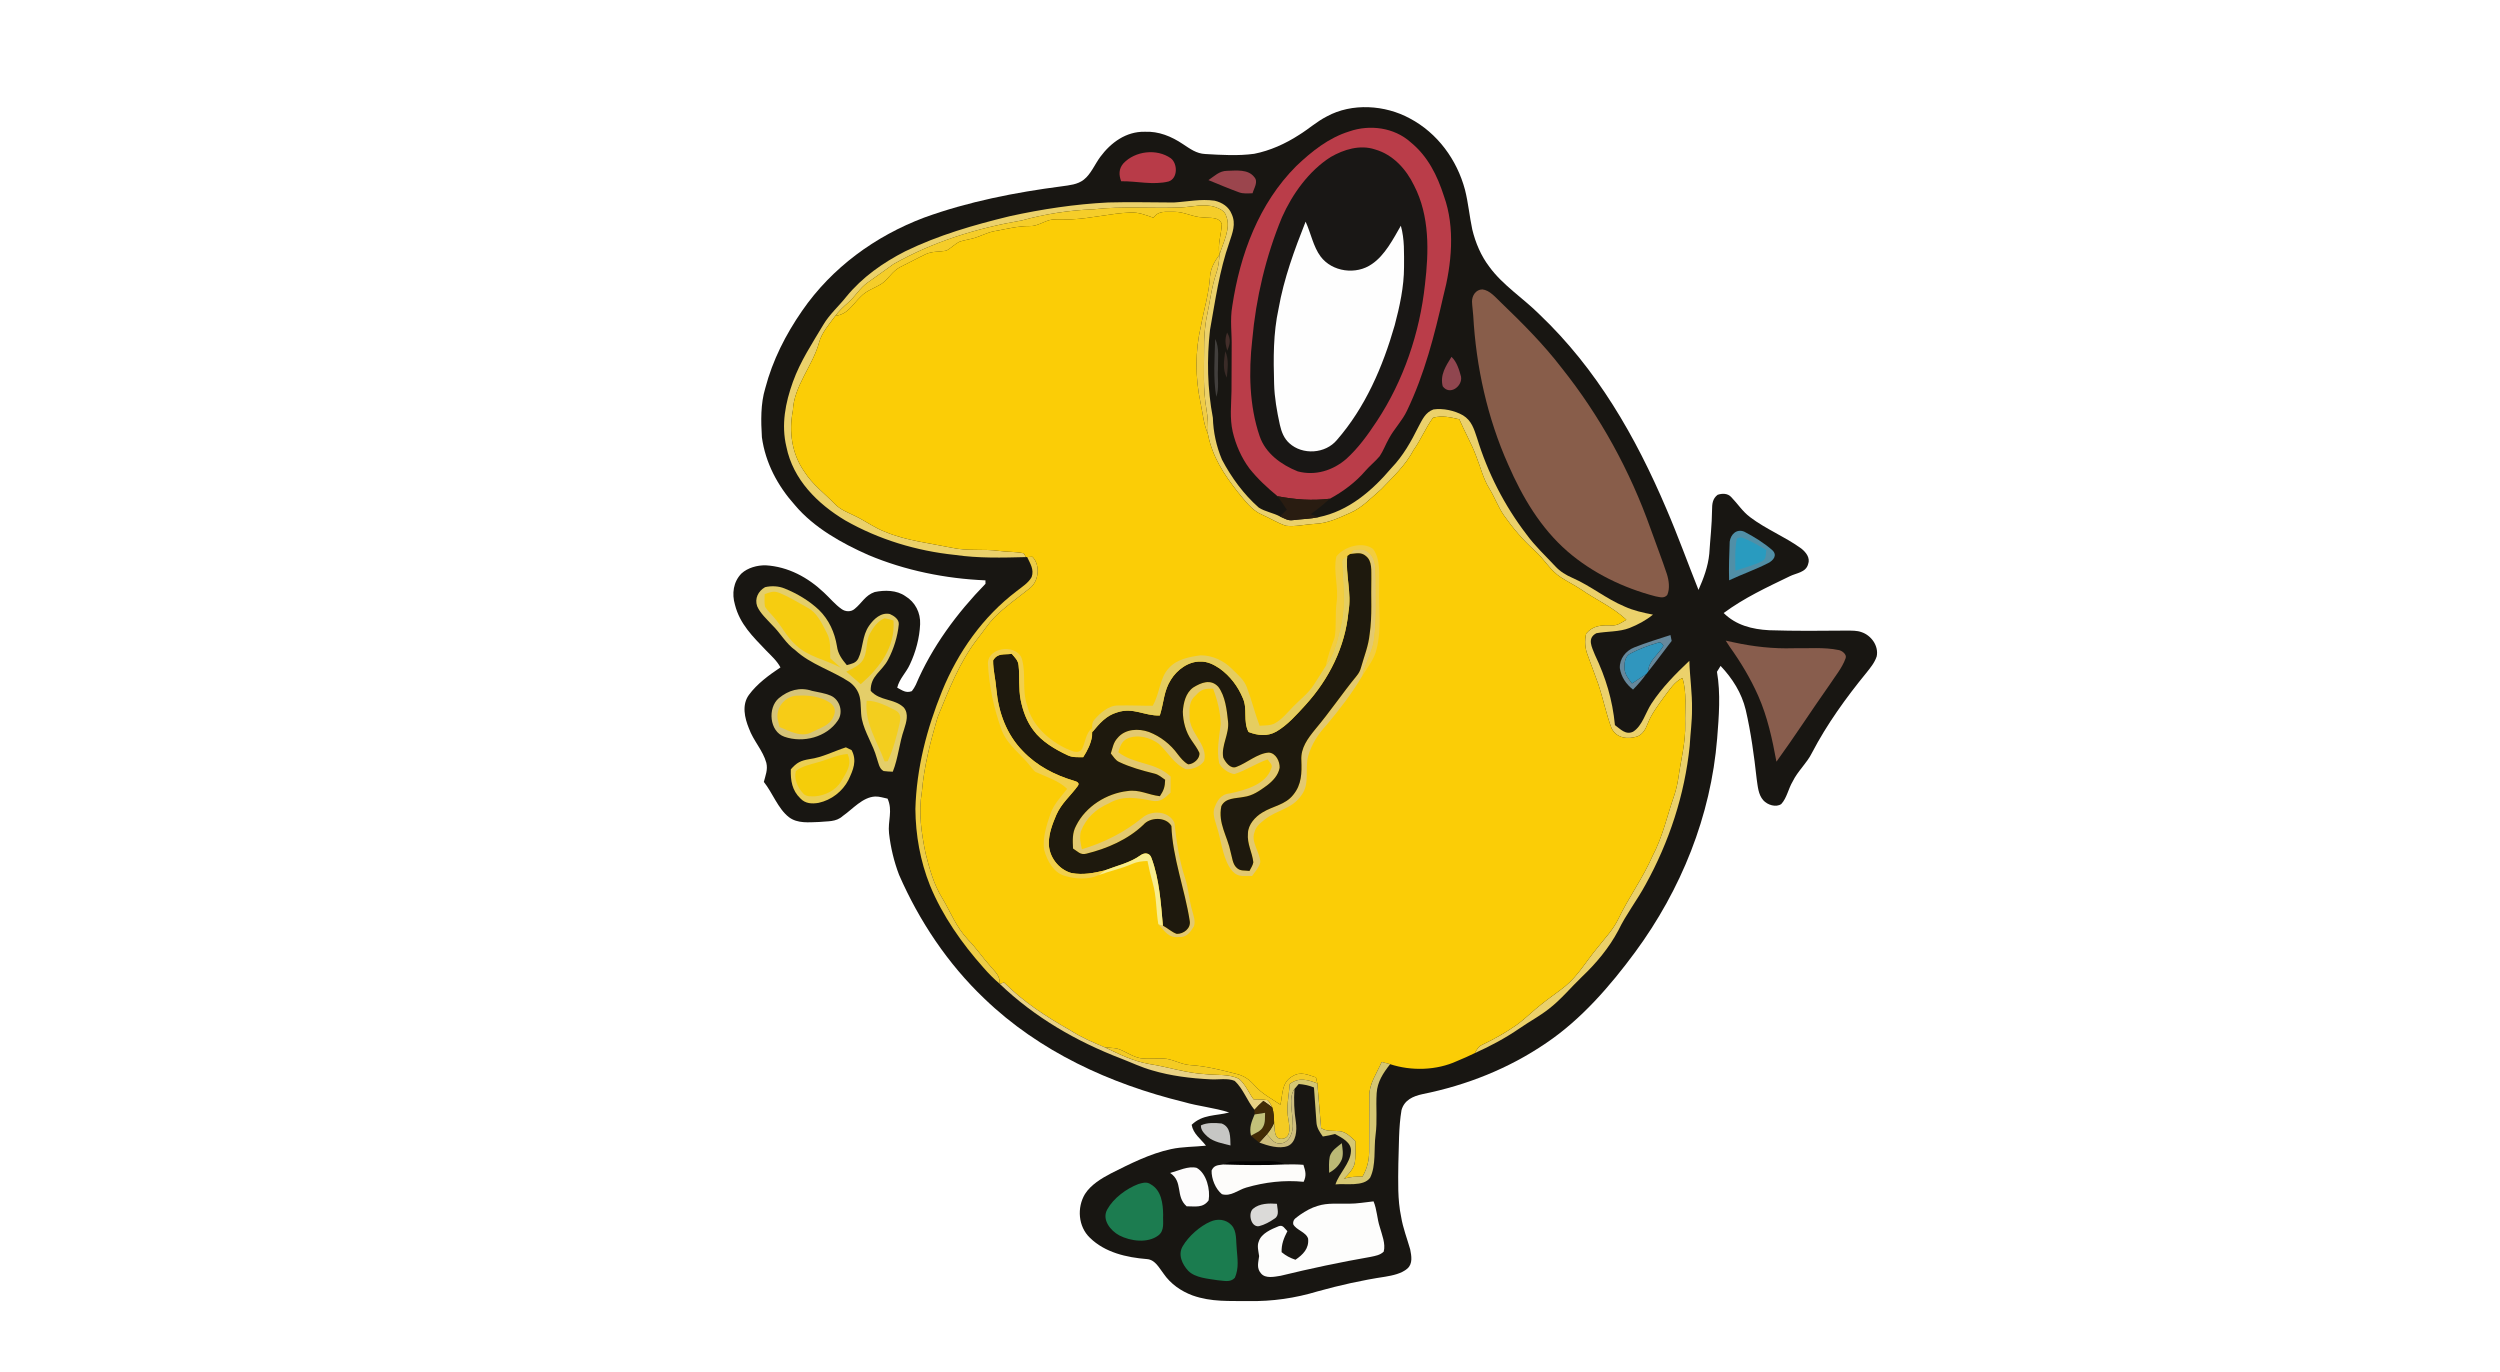 <svg width="1330" height="730" viewBox="0 0 1330 730" fill="none" xmlns="http://www.w3.org/2000/svg">
<rect x="0" y="0" width="1330" height="730" fill="#808080" stroke="none"/>
<g clip-path="url(#clip0_2_680)">
<path d="M0 0H1330V730H0V0Z" fill="white"/>
<path d="M750.036 63.001C764.759 70.796 775.113 84.989 779.378 100.966C781.136 107.933 781.757 115.069 783.243 122.049C784.95 129.145 787.91 136.164 792.369 141.981C799.414 151.689 810.427 158.695 819.023 167.291C849.555 196.362 870.134 232.207 886.512 270.701C892.639 284.92 897.861 299.475 903.6 313.837C906.341 307.645 908.667 301.427 909.34 294.615C909.831 286.846 910.748 279.142 910.813 271.348C910.839 268.142 911.02 265.35 913.76 263.243C916.19 262.403 919.125 262.39 920.986 264.419C924.45 267.974 926.984 272.072 931.03 275.109C939.497 281.547 949.696 285.554 958.33 291.849C960.786 293.814 963.178 296.813 961.911 300.148C960.722 304.62 955.577 304.814 952.074 306.611C939.91 312.505 927.915 318.051 916.992 326.13C923.597 332.657 932.154 334.79 941.164 335.281C954.944 335.734 968.762 335.605 982.541 335.475C985.088 335.514 987.88 335.398 990.297 336.29C995.506 337.996 999.565 343.632 998.402 349.203C997.303 352.59 994.963 355.356 992.792 358.083C982.089 371.191 971.864 385.358 964.031 400.391C961.277 406.027 956.43 410.112 953.664 415.812C951.428 419.535 950.587 424.576 947.64 427.743C944.822 429.721 940.246 428.196 938.101 425.779C935.321 422.663 935.153 418.281 934.546 414.352C933.189 402.098 931.508 389.675 928.729 377.667C926.57 368.657 921.658 360.914 915.35 354.257C914.704 355.304 914.071 356.351 913.424 357.385C915.441 368.954 914.458 381.247 913.528 392.894C910.167 434.181 894.358 473.296 869.888 506.542C856.639 524.497 841.192 542.361 822.578 554.887C802.736 568.446 780.257 577.353 756.744 582.084C751.703 583.182 747.114 585.199 745.602 590.576C744.038 599.741 744.27 609.798 743.921 619.105C743.831 628.476 743.456 638.171 745.395 647.297C746.364 653.295 748.562 658.853 750.216 664.657C750.889 668.07 751.69 672.284 748.717 674.882C745.653 677.57 740.832 678.553 736.915 679.212C724.752 681.035 712.704 683.736 700.877 687.032C689.14 690.6 676.795 692.397 664.541 692.164C654.07 692.048 644.544 692.746 634.448 689.178C628.27 686.877 622.763 683.038 619.001 677.557C616.636 674.507 614.555 670.177 610.211 669.84C599.366 668.974 587.875 666.363 579.848 658.517C573.578 652.545 572.854 642.45 577.211 635.211C580.313 630.325 585.949 626.899 590.977 624.275C601.15 619.169 611.776 613.74 622.97 611.336C628.929 610.03 635.431 610.147 641.584 609.5C638.649 605.726 634.823 603.231 633.957 598.397C639.852 592.761 646.534 593.756 653.928 591.843C646.043 589.271 637.706 588.586 629.73 586.246C590.589 576.642 552.896 559.437 523.631 531.219C504.241 512.773 489.001 489.919 478.311 465.437C475.623 458.418 473.813 450.843 472.973 443.371C472.223 436.74 475.08 431.311 472.184 424.874C470.038 424.46 467.815 423.672 465.618 423.749C458.935 424.034 453.635 430.445 448.348 434.116C444.729 437.412 440.347 436.792 435.745 437.296C430.355 437.451 424.253 438.227 419.677 434.711C413.848 430.161 411.03 421.81 406.363 415.98C407.242 412.477 408.561 409.543 407.695 405.833C405.872 399.202 400.831 394.161 398.414 387.478C396.139 381.92 394.575 374.978 398.401 369.717C402.718 363.784 409.155 359.105 415.205 355.059C413.279 351.465 410.371 348.944 407.578 346.062C400.482 338.616 393.618 332.076 390.994 321.709C389.275 315.879 390.102 309.545 394.458 305.098C397.819 302.022 402.847 300.678 407.32 300.742C419.277 301.453 429.799 307.154 438.369 315.271C441.471 318.128 444.276 321.618 447.741 324.023C449.757 325.496 452.704 325.638 454.643 323.958C458.534 320.843 460.266 316.719 465.333 314.961C470.659 313.862 477.032 313.888 481.646 317.146C486.92 320.326 489.79 325.987 489.505 332.114C489.182 339.405 487.192 346.837 484.089 353.417C482.034 357.98 478.544 360.94 477.316 365.839C479.992 367.235 481.931 368.89 485.098 367.688C485.912 366.666 486.61 365.542 487.205 364.314C495.684 344.252 509.128 326.117 524.277 310.579C524.277 309.972 524.264 309.364 524.264 308.744C503.091 307.865 481.53 303.508 461.972 295.261C447.844 289.018 432.927 280.693 422.883 268.711C413.744 258.499 407.216 246.335 405.329 232.646C404.799 224.102 404.605 214.782 407.126 206.522C411.043 191.605 417.958 178.033 426.696 165.391C442.57 142.356 465.618 125.591 491.664 115.754C515.061 107.261 540.267 102.31 564.905 99.117C568.912 98.536 573.281 98.2 576.577 95.588C580.39 92.603 582.446 87.367 585.367 83.438C591.003 75.824 599.095 69.917 608.958 70.098C616.429 69.749 623.215 72.567 629.317 76.664C633.117 79.146 636.465 81.731 641.222 81.938C649.805 82.442 658.685 82.998 667.242 81.822C675.67 80.167 683.892 76.445 691.091 71.778C696.249 68.598 700.45 64.708 705.866 61.941C719.258 54.625 736.838 55.814 750.036 63.001Z" fill="#181612"/>
<path d="M750.41 75.63C759.601 83.115 764.642 93.326 768.197 104.404C774.233 121.157 772.269 140.766 767.822 157.661C763.104 178.472 757.843 199.012 748.575 218.363C746.028 223.856 741.801 227.941 738.957 233.241C737.174 236.33 735.958 239.794 733.968 242.729C731.641 245.508 728.759 247.757 726.38 250.497C721.184 256.573 714.527 261.498 707.533 265.311C697.89 266.5 689.191 265.776 679.677 264.005C674.235 259.52 669.142 254.815 664.734 249.295C660.43 243.517 657.444 236.692 655.802 229.699C654.148 222.434 655.04 215.415 655.156 208.047C655.259 200.292 655.156 192.536 655.247 184.78C655.415 177.283 654.264 170.316 655.57 162.844C659.68 135.402 669.685 108.295 689.605 88.35C697.839 80.516 706.848 73.303 717.836 69.904C728.72 66.116 741.685 67.823 750.41 75.63Z" fill="#BA3D49"/>
<path d="M731.538 79.508C741.077 82.223 748.084 89.978 752.285 98.691C760.648 114.887 760.17 133.773 758.076 151.404C755.309 177.089 746.662 202.618 732.365 224.218C727.66 231.354 722.567 238.411 716.194 244.176C709.007 250.355 699.752 253.238 690.406 250.782C681.668 247.266 673.253 241.268 670.112 231.987C664.618 215.855 664.269 197.719 666.182 180.928C668.16 158.552 673.434 136.332 682.03 115.56C687.537 103.189 696.365 90.883 707.909 83.541C714.928 79.495 723.549 76.832 731.538 79.508Z" fill="#191715"/>
<path d="M622.892 84.214C626.537 87.031 626.68 94.852 621.742 96.532C613.534 98.614 604.744 96.3 596.458 96.429C595.165 93.004 595.165 89.772 597.647 86.915C603.878 80.271 615.421 78.927 622.892 84.214Z" fill="#B83B48"/>
<path d="M652.842 90.87C657.612 90.754 663.959 89.888 667.255 94.18C669.582 96.7 667.1 100.087 666.363 102.814C663.881 102.866 661.529 103.176 659.176 102.323C653.682 100.332 648.292 98.032 642.902 95.821C646.133 93.637 648.706 90.896 652.842 90.87Z" fill="#9B454D"/>
<path d="M646.198 106.77C650.219 107.739 653.709 109.95 655.273 113.931C657.664 119.127 655.66 123.871 654.032 128.9C648.642 144.269 646.612 159.522 643.73 175.486C641.984 190.998 642.321 206.871 645.242 222.228C645.475 229.932 647.09 237.403 650.076 244.5C655.079 253.975 661.607 262.959 669.686 270.055C673.059 272.227 677.364 272.834 680.931 274.747C683.103 275.691 685.288 277.152 687.744 276.725C692.294 276.118 696.934 276.105 701.42 275.148C717.448 271.93 730.026 261.033 740.315 248.895C746.455 242.496 750.695 234.921 754.612 227.049C756.628 223.301 758.257 219.384 762.587 217.82C767.628 217.07 773.872 218.402 778.305 220.948C782.881 223.753 784.161 228.161 785.764 232.957C791.387 251.39 800.306 268.892 812.03 284.21C816.593 290.479 822.035 295.507 827.348 301.195C829.972 304.064 833.113 305.952 836.655 307.49C846.388 311.756 854.403 318.503 864.24 322.652C869.074 324.863 874.193 325.974 879.389 326.983C875.628 330.046 871.375 332.308 866.877 334.105C861.551 336.199 854.842 335.837 849.271 336.871C844.113 339.586 846.931 344.317 848.482 348.337C854.273 360.488 857.854 372.302 859.147 385.759C862.081 387.866 864.808 391.123 868.777 389.288C873.766 386.147 875.408 379.102 878.601 374.28C884.094 365.904 891.475 358.407 898.74 351.556C898.96 360.203 900.317 368.735 900.149 377.382C900.201 383.897 899.257 390.309 898.921 396.837C896.271 422.78 888.037 447.831 875.434 470.62C870.91 478.97 865.067 486.455 860.943 494.986C856.083 504.177 849.181 512.463 841.657 519.585C835.66 525.324 830.411 531.813 823.961 536.751C819.036 540.616 813.581 543.499 808.398 547.092C800.901 552.237 792.938 556.515 784.652 560.225C785.79 558.157 786.462 556.709 788.698 555.753C794.955 552.728 801.017 549.367 806.705 545.36C811.461 541.948 815.533 537.746 820.174 534.153C824.22 530.87 828.589 528.013 832.635 524.73C839.68 518.913 843.79 511.454 849.685 504.371C853.795 499.097 858.138 494.741 861.008 488.756C866.528 477.303 874.064 467.027 879.144 455.38C884.637 444.974 886.809 434.336 890.635 423.348C891.734 420.156 892.445 416.872 892.949 413.537C894.28 403.972 896.801 394.898 896.53 385.138C896.31 377.189 897.525 368.205 895.017 360.669C890.583 362.944 888.347 366.77 885.413 370.596C882.065 375.275 878.665 379.606 876.546 385.048C875.408 387.93 874.167 390.36 871.194 391.744C865.985 393.424 860.129 392.842 857.363 387.478C854.454 379.735 852.839 371.462 850.176 363.616C848.301 358.523 846.401 353.443 844.566 348.324C843.183 344.756 842.963 340.814 843.816 337.091C847.435 332.774 851.973 332.515 857.182 332.709C860.452 333.006 862.559 331.235 865.222 329.71C857.945 322.898 849.064 319.124 840.985 313.488C837.56 311.226 833.863 309.416 830.424 307.167C824.698 303.547 821.622 297.498 816.361 292.831C810.156 287.26 804.843 280.952 800.061 274.153C797.01 269.719 795.187 264.6 792.369 259.999C788.983 254.492 787.69 248.598 785.324 242.664C782.804 235.891 779.197 229.699 776.354 223.055C771.584 221.995 767.228 220.871 762.367 222.241C758.464 227.579 755.904 233.926 752.039 239.394C747.696 247.589 741.168 253.639 734.834 260.257C729.728 264.626 724.584 270.159 718.431 272.796C712.174 275.549 706.474 278.419 699.507 278.69C694.439 278.949 689.075 280.357 684.06 279.698C679.626 278.238 675.567 275.601 671.275 273.752C665.95 271.49 662.15 266.19 658.556 261.821C651.11 252.411 644.841 242.781 642.579 230.759C642.786 226.325 642.592 222.06 641.816 217.678C639.955 206.988 640.601 196.879 640.575 186.073C640.55 179.972 640.847 173.909 642.127 167.924C643.768 160.311 644.544 152.801 647.065 145.381C648.202 142.175 648.564 138.918 648.745 135.531C650.606 129.288 655.001 121.48 652.364 115.004C651.692 112.264 648.9 110.984 646.47 110.144C640.614 108.192 634.358 110.053 628.36 110.35C612.525 110.958 597.272 109.588 581.825 111.346C568.873 111.824 556.037 113.828 543.551 117.279C519.624 121.39 496.563 128.525 475.364 140.482C470.814 143.713 466.329 147.022 461.74 150.202C457.358 153.24 455.083 157.687 451.076 161.125C448.633 163.258 446.306 165.455 444.38 168.067C441.252 172.371 437.115 177.024 435.745 182.195C432.513 194.346 422.366 205.294 421.81 218.389C419.626 229.725 421.203 241.333 427.899 250.898C432.358 257.917 438.408 262.222 444.16 268.155C447.211 271.244 450.908 272.55 454.721 274.411C460.383 277.113 465.165 280.784 471.086 283.02C482.086 287.609 494.663 288.979 506.426 291.41C514.789 293.258 523.049 291.914 531.464 293.077C535.821 293.685 540.358 293.426 544.649 294.357L545.8 296.373C533.274 296.709 520.529 297.032 508.094 295.223C487.631 293.103 467.505 287.04 449.615 276.829C434.879 268 421.914 255.138 418.372 237.739C415.528 225.938 417.816 214.317 421.836 203.123C425.818 192.097 432.061 182.764 437.994 172.772C441.394 167.084 446.138 163.038 450.222 157.868C458.754 147.449 469.677 139.784 481.595 133.682C499.433 125.022 517.892 119.722 537.087 115.043C554.37 111.242 571.859 108.605 589.542 107.714C601.176 107.377 612.836 107.701 624.469 107.726C631.837 107.287 638.714 105.71 646.198 106.77Z" fill="#EBD16B"/>
<path d="M646.47 110.144C648.9 110.984 651.692 112.264 652.364 115.004C655.001 121.48 650.606 129.288 648.745 135.531C647.685 129.779 649.805 124.737 649.998 119.115C648.37 115.081 643.393 116.141 639.942 115.65C634.513 115.521 630.001 112.587 624.508 112.677C620.152 112.832 616.468 111.85 613.637 115.844C609.5 114.371 605.713 112.832 601.202 113.065C590.731 113.53 580.39 116.258 569.894 116.697C566.585 116.814 563.237 116.529 559.941 116.788C555.791 117.279 552.172 120.407 547.906 120.278C541.314 120.226 535.251 121.881 528.801 123.018C524.6 123.846 521.084 126.043 516.935 126.987C514.712 127.555 512.372 127.904 510.2 128.693C507.848 129.973 505.896 132.002 503.556 133.295C499.652 134.135 496.136 133.514 492.414 135.247C487.864 137.418 483.456 139.874 478.919 142.072C474.705 144.204 472.856 148.225 469.211 150.823C465.281 153.369 461.171 154.365 457.836 157.868C453.35 162.172 451.166 167.136 444.379 168.066C446.305 165.455 448.632 163.258 451.075 161.125C455.082 157.687 457.357 153.24 461.739 150.202C466.328 147.022 470.814 143.713 475.364 140.482C496.563 128.525 519.624 121.39 543.55 117.279C556.037 113.828 568.873 111.824 581.825 111.346C597.272 109.588 612.525 110.958 628.36 110.35C634.358 110.053 640.614 108.192 646.47 110.144Z" fill="#F5CD29"/>
<path d="M624.508 112.677C630.002 112.587 634.513 115.521 639.942 115.65C643.393 116.141 648.37 115.081 649.999 119.114C649.805 124.737 647.685 129.779 648.745 135.531C646.095 139.086 644.027 142.757 643.729 147.268C643.187 156.252 640.472 164.667 638.895 173.47C635.754 186.81 635.844 201.003 638.714 214.394C639.864 219.966 640.317 225.459 642.579 230.759C644.841 242.781 651.11 252.411 658.556 261.821C662.149 266.19 665.95 271.49 671.275 273.752C675.567 275.601 679.626 278.237 684.06 279.698C689.075 280.357 694.439 278.948 699.506 278.69C706.474 278.418 712.174 275.549 718.431 272.795C724.584 270.159 729.728 264.626 734.834 260.257C741.168 253.639 747.696 247.589 752.039 239.394C755.904 233.926 758.463 227.579 762.367 222.241C767.227 220.87 771.584 221.995 776.353 223.055C779.197 229.699 782.804 235.891 785.324 242.664C787.69 248.597 788.983 254.492 792.369 259.998C795.187 264.6 797.01 269.719 800.06 274.153C804.843 280.952 810.156 287.26 816.36 292.831C821.621 297.498 824.698 303.547 830.424 307.167C833.863 309.416 837.56 311.225 840.985 313.488C849.064 319.123 857.944 322.898 865.222 329.71C862.559 331.235 860.452 333.006 857.182 332.709C851.973 332.515 847.435 332.774 843.816 337.091C842.963 340.814 843.183 344.756 844.566 348.324C846.401 353.443 848.301 358.523 850.176 363.616C852.839 371.462 854.454 379.735 857.363 387.478C860.129 392.842 865.985 393.424 871.194 391.744C874.167 390.36 875.408 387.93 876.545 385.048C878.665 379.606 882.065 375.275 885.413 370.596C888.347 366.77 890.583 362.944 895.017 360.669C897.525 368.205 896.31 377.188 896.529 385.138C896.801 394.898 894.28 403.972 892.949 413.537C892.445 416.872 891.734 420.156 890.635 423.348C886.809 434.336 884.637 444.974 879.144 455.38C874.064 467.026 866.528 477.303 861.008 488.756C858.138 494.74 853.795 499.097 849.684 504.371C843.79 511.454 839.68 518.913 832.635 524.73C828.589 528.013 824.22 530.87 820.174 534.153C815.533 537.746 811.461 541.947 806.704 545.36C801.017 549.367 794.954 552.728 788.698 555.753C786.462 556.709 785.79 558.157 784.652 560.225C781.537 561.776 778.292 563.16 775.087 564.504C764.216 569.493 750.837 569.842 739.552 566.146C738.066 565.719 736.566 565.357 735.067 564.969C732.688 570.502 728.306 576.758 728.5 582.898C728.5 592.825 728.423 602.753 728.397 612.68C728.332 617.631 727.272 621.677 724.842 625.981C721.417 625.917 718.159 625.994 714.902 627.184C717.125 624.909 719.736 622.297 720.628 619.169C721.404 615.266 720.99 611 721.016 607.031C718.599 604.834 716.246 602.339 712.859 601.796C709.266 601.396 706.099 602.145 702.829 600.168C702.118 592.231 701.445 584.32 700.825 576.383C700.592 575.31 700.347 574.25 700.101 573.19C695.758 571.833 692.074 569.842 687.718 572.505C681.797 575.698 682.457 581.941 681.203 587.72C676.343 584.385 671.431 581.993 667.462 577.495C664.773 574.418 661.943 572.363 657.923 571.368C649.74 569.287 641.778 567.167 633.337 566.65C628.761 566.365 625.038 564.039 620.63 563.289C616.093 562.785 611.362 563.586 606.851 562.991C602.507 562.306 598.345 559.023 594.312 557.834C592.192 557.433 589.995 557.407 587.849 557.213C581.347 554.538 574.936 551.733 569.015 547.906C556.347 540.758 544.468 532.977 534.114 522.674L531.891 523.463L531.8 523.372C532.136 519.055 529.319 517.013 526.875 514.014C522.713 509.412 519.301 504.254 514.932 499.833C508.572 493.099 505.78 485.317 501.139 477.561C496.731 470.529 494.443 461.946 492.388 453.958C490.203 443.074 488.562 432.423 490.423 421.332C491.587 407.746 494.935 394.678 498.774 381.648C504.797 366.977 510.537 351.84 520.477 339.263C523.308 335.682 525.841 331.714 529.008 328.456C534.67 322.782 541.069 318.322 547.299 313.384C552.638 309.791 553.736 300.794 549.238 296.205L546.433 296.347L545.8 296.373L544.649 294.357C540.358 293.426 535.82 293.684 531.464 293.077C523.049 291.914 514.789 293.258 506.426 291.409C494.663 288.979 482.086 287.609 471.085 283.02C465.165 280.784 460.382 277.113 454.721 274.411C450.907 272.55 447.211 271.244 444.16 268.155C438.408 262.222 432.358 257.917 427.899 250.898C421.203 241.333 419.626 229.725 421.81 218.389C422.366 205.294 432.513 194.346 435.745 182.195C437.115 177.024 441.251 172.371 444.38 168.066C451.166 167.136 453.351 162.172 457.836 157.868C461.171 154.365 465.282 153.369 469.211 150.823C472.856 148.225 474.705 144.204 478.919 142.072C483.456 139.874 487.864 137.418 492.414 135.246C496.137 133.514 499.653 134.135 503.556 133.295C505.896 132.002 507.848 129.973 510.201 128.693C512.372 127.904 514.712 127.555 516.935 126.987C521.084 126.043 524.6 123.845 528.801 123.018C535.252 121.881 541.314 120.226 547.907 120.278C552.172 120.407 555.792 117.279 559.941 116.788C563.237 116.529 566.585 116.814 569.894 116.697C580.39 116.258 590.731 113.53 601.202 113.065C605.713 112.832 609.501 114.37 613.637 115.844C616.468 111.85 620.152 112.832 624.508 112.677Z" fill="#FBCD06"/>
<path d="M694.581 117.925C697.335 123.845 698.666 131.265 702.544 136.436C708.723 144.708 721.533 146.376 729.883 140.456C736.734 135.841 741.219 127.09 745.252 120.084C747.282 127.4 746.933 134.626 746.946 142.123C746.933 152.49 744.632 163.09 741.969 173.082C735.674 195.043 726.393 216.656 711.256 234.042C705.155 241.436 692.927 242.225 685.921 235.787C683.025 233.176 681.771 229.777 680.905 226.08C679.341 218.931 678.01 211.499 677.829 204.169C677.441 190.649 677.312 177.477 680.207 164.188C683.038 148.108 688.609 133.036 694.581 117.925Z" fill="#FEFEFE"/>
<path d="M648.745 135.531C648.564 138.917 648.202 142.175 647.064 145.381C644.544 152.8 643.768 160.311 642.127 167.924C640.847 173.909 640.549 179.971 640.575 186.073C640.601 196.879 639.955 206.987 641.816 217.678C642.592 222.06 642.786 226.325 642.579 230.759C640.317 225.459 639.864 219.966 638.714 214.394C635.844 201.003 635.754 186.809 638.895 173.47C640.472 164.667 643.186 156.252 643.729 147.268C644.027 142.757 646.095 139.086 648.745 135.531Z" fill="#F0CC44"/>
<path d="M788.621 153.964C792.576 154.416 795.627 158.217 798.38 160.815C809.716 171.712 821.182 183.177 830.76 195.677C851.249 221.362 867.239 250.511 878.187 281.482C880.992 289.406 884.082 297.252 886.731 305.241C887.856 308.679 888.489 313.164 886.964 316.564C885.09 318.555 883.022 317.624 880.682 317.236C863.761 312.841 847.164 304.84 833.902 293.348C819.579 280.887 809.936 264.523 802.413 247.292C791.27 222.396 785.273 195.108 783.76 167.924C783.605 165.442 783.204 162.974 783.114 160.492C783.062 157.273 785.143 154.028 788.621 153.964Z" fill="#885D4A"/>
<path d="M652.829 176.908C654.936 180.579 654.484 182.802 652.894 186.564C651.86 182.97 651.498 180.489 652.829 176.908Z" fill="#432E2A"/>
<path d="M646.47 180.359C648.874 184.974 647.827 191.334 647.957 196.414C647.621 201.171 648.745 206.639 647.039 211.098C645.345 201.067 646.199 190.494 646.47 180.359Z" fill="#423F3D"/>
<path d="M651.834 186.835C653.877 191.269 653.101 196.207 652.649 200.912C650.283 196.388 651.201 191.657 651.834 186.835Z" fill="#3A2B27"/>
<path d="M772.191 189.847C774.983 192.407 776.289 196.724 777.246 200.292C778.228 205.437 771.261 210.633 767.525 205.501C766 199.439 769.18 194.746 772.191 189.847Z" fill="#90464F"/>
<path d="M679.678 264.005C689.192 265.776 697.891 266.5 707.534 265.311C704.212 268.194 700.929 271.05 697.245 273.506C698.641 274.062 700.024 274.605 701.42 275.148C696.934 276.104 692.294 276.117 687.744 276.725C685.288 277.151 683.103 275.691 680.932 274.747C682.147 273.545 683.362 272.343 684.577 271.141C683 268.711 681.423 266.306 679.678 264.005Z" fill="#291C11"/>
<path d="M927.979 282.865C933.047 285.463 938.747 289.005 942.974 292.792C945.65 295.442 943.414 298.131 940.789 299.501C934.042 302.991 926.777 305.486 919.888 308.731C919.655 301.867 919.965 295.003 920.198 288.152C920.728 284.287 923.869 281.146 927.979 282.865Z" fill="#508FA7"/>
<path d="M927.669 286.329C931.857 287.906 935.722 290.453 939.678 292.56C939.277 294.835 939.82 297.33 937.441 298.597C932.943 300.768 927.941 301.983 923.235 303.638C923.197 298.002 922.886 292.03 924.011 286.497C925.226 285.838 926.441 285.774 927.669 286.329Z" fill="#299BBF"/>
<path d="M730.478 292.043C734.666 297.627 733.632 306.158 733.761 312.751C733.425 324.281 735.145 334.105 732.378 345.183C731.241 350.56 727.634 354.852 724.791 359.454C726.122 352.667 730.129 347.109 730.969 340.271C732.391 329.542 731.874 318.4 731.887 307.58C731.616 302.862 732.172 297.64 728.358 294.15C725.915 291.797 723.162 292.211 720.072 292.599L718.263 294.719C717.759 295.093 717.255 295.468 716.737 295.83C715.186 297.149 713.7 297.278 714.023 299.669C714.398 310.243 715.884 320.416 713.713 331.184C711.825 339.418 710.391 347.148 705.388 354.193C706.345 348.97 708.18 344.201 709.99 339.25C711.102 333.123 710.197 326.711 711.076 320.494C712.252 312.376 709.15 303.806 710.946 296.076C714.967 290.776 724.92 287.816 730.478 292.043Z" fill="#F2CD40"/>
<path d="M720.072 292.598C723.162 292.211 725.915 291.797 728.358 294.15C732.171 297.64 731.615 302.862 731.887 307.58C731.874 318.399 732.391 329.542 730.969 340.271C730.129 347.109 726.122 352.667 724.79 359.453C719.271 368.864 712.523 377.615 705.504 385.952C701.161 390.645 697.761 395.957 695.965 402.136C694.039 409.401 696.999 416.859 692.397 423.025C687.213 430.613 679.445 430.703 672.749 436.055C670.293 438.045 667.992 439.79 667.294 443.061C665.458 448.102 670.487 453.738 670.461 458.689C669.944 461.39 667.617 463.795 666.105 466.031C662.149 465.798 658.84 466.91 655.828 463.652C650.968 458.288 649.934 448.904 648.06 442.169C647.142 438.55 645.035 434.18 645.862 430.471C647.206 426.373 649.326 422.521 654.135 422.133C661.955 420.479 673.524 417.493 676.265 408.871C677.428 406.893 675.295 405.639 674.403 403.985C668.315 406.13 662.834 409.84 656.759 411.805C654.006 411.663 649.559 408.573 648.59 405.949C647.142 398.685 648.667 392.286 649.404 385.138C649.275 378.752 647.62 372.289 645.358 366.343C641.17 366.343 639.128 366.563 636.271 369.794C632.47 372.961 632.781 376.736 632.858 381.299C632.638 389.869 642.799 396.164 640.601 404.786C638.636 407.875 634.345 409.414 630.803 409.22C624.288 406.195 621.38 400.184 616.468 395.699C611.775 392.273 605.067 390.438 599.534 393.01C596.548 394.561 595.889 397.224 594.932 400.184C603.774 406.932 614.516 405.251 622.75 413.111C622.698 415.993 622.685 418.863 622.711 421.732C619.622 424.55 617.398 426.942 612.771 425.972C604.769 424.486 597.466 422.999 589.982 427.355C582.898 430.458 577.908 435.047 575 442.298C574.199 445.607 574.858 448.567 575.543 451.799C587.28 448.322 597.957 442.932 607.497 435.24C612.486 430.781 621.78 431.272 624.779 437.709C625.917 447.637 627.248 457.293 630.376 466.858C632.38 472.778 632.535 478.983 634.384 484.929C635.03 487.424 636.064 490.229 635.185 492.775C633.285 495.942 631.204 498.903 627.054 498.489C621.69 499.109 619.544 495.348 616.442 491.832L618.665 492.439C621.16 493.732 623.396 495.929 626.033 496.834C629.665 496.912 633.673 493.861 632.936 489.893C630.299 472.895 623.81 456.375 623.189 439.403C620.384 434.465 611.827 434.62 608.311 438.756C600.09 446.629 588.883 451.476 577.947 454.152C574.754 455.031 573.307 452.898 570.851 451.411C570.683 447.081 570.347 443.138 572.531 439.196C577.585 429.036 588.715 422.081 599.844 420.84C606.204 419.897 610.703 422.844 617.062 423.581C619.105 420.491 619.777 418.643 619.854 414.83C617.928 413.498 616.364 412.025 614.012 411.508C607.613 409.905 601.292 408.186 595.269 405.316C593.433 404.476 592.231 402.369 590.964 400.843C591.946 397.845 592.27 395.052 594.493 392.674C598.513 387.71 605.7 387.426 611.31 389.442C617.321 391.769 622.763 395.983 626.524 401.218C628.153 403.312 629.717 405.303 632.083 406.634C634.939 406.622 638.546 403.532 638.068 400.507C636.982 398.09 635.34 395.996 633.879 393.799C630.816 389.442 629.381 383.897 629.265 378.636C629.575 373.983 630.751 368.657 634.784 365.761C639.063 363.112 644.117 361.03 648.137 365.387C651.86 370.311 652.674 377.822 653.308 383.807C654.07 390.464 649.585 396.642 650.761 403.015C651.873 405.445 654.652 409.323 657.78 407.979C663.326 405.949 669.013 400.74 675.011 400.378C678.798 400.637 680.905 405.122 680.763 408.457C680.026 412.464 677.144 415.476 674.016 417.867C670.112 420.685 666.48 423.348 661.555 423.982C657.392 424.835 651.925 424.344 649.753 428.881C647.879 438.058 652.946 444.651 654.704 453.35C655.466 455.961 655.738 459.697 657.845 461.597C659.784 463.588 662.136 462.967 664.722 463.329C665.446 461.882 666.531 460.356 666.777 458.728C666.182 453.337 663.377 449.02 663.907 443.281C664.037 438.64 667.785 434.517 671.586 432.254C677.325 428.713 683.723 428.273 688.028 422.818C692.487 417.376 692.578 411.223 692.332 404.527C691.919 397.857 695.758 392.881 699.713 387.995C707.456 378.804 714.139 368.851 721.74 359.57C722.838 358.212 723.549 356.959 724.015 355.265C725.734 349.099 728.009 343.735 728.655 337.349C730.116 327.435 729.276 317.74 729.56 307.58C729.444 303.715 730.142 298.532 726.703 295.843C724.092 293.516 721.404 294.486 718.262 294.718L720.072 292.598Z" fill="#E3C96F"/>
<path d="M718.262 294.719C721.403 294.486 724.092 293.517 726.703 295.843C730.142 298.532 729.444 303.715 729.56 307.58C729.276 317.74 730.116 327.435 728.655 337.35C728.009 343.735 725.734 349.1 724.015 355.266C723.549 356.959 722.838 358.213 721.739 359.57C714.139 368.851 707.456 378.804 699.713 387.995C695.758 392.881 691.918 397.858 692.332 404.528C692.578 411.224 692.487 417.377 688.028 422.819C683.723 428.273 677.325 428.713 671.585 432.255C667.785 434.517 664.036 438.64 663.907 443.281C663.377 449.02 666.182 453.338 666.777 458.728C666.531 460.357 665.445 461.882 664.721 463.33C662.136 462.968 659.784 463.588 657.845 461.598C655.738 459.697 655.466 455.962 654.704 453.351C652.946 444.651 647.878 438.059 649.753 428.881C651.924 424.344 657.392 424.835 661.555 423.982C666.479 423.349 670.112 420.686 674.015 417.868C677.144 415.476 680.026 412.465 680.763 408.457C680.905 405.122 678.798 400.637 675.011 400.378C669.013 400.74 663.325 405.95 657.78 407.979C654.652 409.323 651.873 405.446 650.761 403.015C649.585 396.643 654.07 390.464 653.308 383.807C652.674 377.822 651.86 370.312 648.137 365.387C644.117 361.031 639.063 363.112 634.784 365.762C630.751 368.657 629.575 373.983 629.265 378.636C629.381 383.897 630.816 389.443 633.879 393.799C635.34 395.996 636.982 398.091 638.067 400.508C638.546 403.533 634.939 406.622 632.083 406.635C629.717 405.303 628.153 403.313 626.524 401.219C622.763 395.984 617.321 391.77 611.31 389.443C605.7 387.426 598.513 387.711 594.493 392.674C592.269 395.053 591.946 397.845 590.964 400.844C592.231 402.369 593.433 404.476 595.268 405.316C601.292 408.186 607.613 409.905 614.012 411.508C616.364 412.025 617.928 413.499 619.854 414.83C619.777 418.643 619.104 420.492 617.062 423.581C610.702 422.844 606.204 419.897 599.844 420.841C588.715 422.082 577.585 429.036 572.531 439.196C570.346 443.139 570.682 447.081 570.851 451.412C573.307 452.898 574.754 455.031 577.947 454.152C588.883 451.476 600.09 446.629 608.311 438.757C611.827 434.62 620.384 434.465 623.189 439.403C623.81 456.375 630.299 472.895 632.936 489.893C633.672 493.862 629.665 496.912 626.033 496.835C623.396 495.93 621.16 493.732 618.665 492.44C617.592 480.573 616.765 467.712 612.59 456.479C611.646 453.557 608.776 453.454 606.605 455.121C601.021 459.077 594.428 460.46 587.797 463.032C581.903 464.506 576.202 465.579 570.101 464.493C563.185 462.67 557.86 455.651 557.976 448.49C557.963 443.41 559.967 438.201 561.931 433.586C564.711 427.265 569.493 423.465 573.423 418.062C574.56 416.459 572.738 415.774 571.419 415.399C561.104 412.335 551.603 407.423 544.119 399.564C535.471 390.723 531.193 378.972 530.068 366.796C529.706 361.625 528.284 356.507 528.336 351.336C530.74 347.238 534.23 348.402 538.276 347.846C539.931 349.824 541.676 351.31 541.896 354.063C542.555 360.113 541.805 366.227 542.994 372.38C544.196 378.249 546.2 383.846 549.871 388.641C554.214 394.51 561.285 398.646 567.8 401.71C570.566 403.093 573.268 402.783 576.254 402.822C578.49 399.344 580.313 395.777 580.972 391.653C581.049 390.929 581.075 390.218 581.088 389.507C584.901 384.932 588.392 380.705 594.363 378.972C602.934 376.155 608.738 380.898 617.023 380.64C619.208 373.621 619.143 367.455 622.918 361.6C626.162 356.313 632.276 351.775 638.675 351.956C642.411 351.84 645.81 353.585 648.822 355.615C654.406 359.596 658.633 365.18 661.231 371.501C663.817 377.383 661.193 383.523 664.217 389.417C669.168 391.304 674.171 391.899 678.979 389.21C684.964 385.746 689.876 380.097 694.517 375.043C707.068 361.25 715.625 344.11 717.383 325.419C719.167 315.336 715.729 305.952 716.737 295.83C717.254 295.468 717.758 295.094 718.262 294.719Z" fill="#1E190D"/>
<path d="M546.433 296.347L549.238 296.205C553.737 300.794 552.638 309.791 547.299 313.384C541.069 318.322 534.67 322.782 529.009 328.456C525.842 331.714 523.308 335.682 520.477 339.263C510.537 351.84 504.798 366.977 498.774 381.648C494.935 394.678 491.587 407.746 490.423 421.332C488.562 432.423 490.204 443.074 492.388 453.958C494.444 461.946 496.732 470.529 501.139 477.561C505.78 485.317 508.572 493.099 514.932 499.833C519.301 504.254 522.713 509.412 526.876 514.014C529.319 517.013 532.137 519.055 531.801 523.372C528.711 520.722 525.893 517.879 523.23 514.815C511.7 501.902 501.359 487.14 494.767 471.085C489.583 458.146 487.101 444.289 486.985 430.38C487.58 408.677 493.048 387.711 501.178 367.675C509.71 346.812 522.856 328.133 540.901 314.444C543.602 312.311 547.209 310.062 548.838 306.973C550.234 302.966 548.062 299.812 546.433 296.347Z" fill="#EDCC46"/>
<path d="M716.737 295.83C715.729 305.951 719.167 315.336 717.383 325.418C715.625 344.11 707.068 361.25 694.517 375.043C689.876 380.097 684.964 385.746 678.979 389.21C674.171 391.899 669.168 391.304 664.217 389.417C661.193 383.522 663.817 377.382 661.232 371.501C658.633 365.18 654.406 359.596 648.822 355.614C645.81 353.585 642.411 351.84 638.675 351.956C632.277 351.775 626.162 356.312 622.918 361.599C619.143 367.455 619.208 373.621 617.023 380.64C608.738 380.898 602.934 376.154 594.364 378.972C588.392 380.704 584.902 384.931 581.088 389.507C581.243 387.232 580.455 384.776 582.135 382.966C585.225 379.347 589.826 375.211 594.881 375.327C600.995 375.159 607.122 375.495 613.223 375.469C617.179 368.747 616.778 360.772 621.845 355.407C626.085 350.676 632.703 349.461 638.688 348.634C644.725 348.569 650.994 351.374 655.221 355.692C658.168 358.587 661.942 361.69 663.326 365.658C665.885 372.367 667.54 379.386 670.112 386.095C672.736 385.875 676.019 386.12 678.32 384.737C682.056 382.695 684.861 379.089 687.808 376.09C691.673 372.044 695.822 369.109 698.899 364.404C701.083 361.018 703.216 357.592 705.388 354.192C710.39 347.148 711.825 339.418 713.712 331.184C715.884 320.416 714.397 310.243 714.023 299.669C713.699 297.278 715.186 297.149 716.737 295.83Z" fill="#E5CD60"/>
<path d="M417.416 313.074C424.073 315.75 430.458 319.563 435.693 324.488C441.032 329.697 444.057 336.484 445.259 343.774C445.776 347.885 447.935 350.78 450.52 353.844C452.963 353.107 455.264 352.887 456.582 350.379C459.284 344.86 458.534 338.371 462.36 332.877C464.803 329.335 468.707 325.638 473.399 326.66C475.532 327.564 478.376 329.491 478.156 332.127C477.575 338.41 475.494 345.222 472.533 350.806C469.25 357.256 463.007 359.376 463.214 367.546C468.229 373.078 475.7 371.501 480.793 376.361C483.624 379.748 482.164 384.195 481 387.93C478.376 395.376 477.898 403.222 474.964 410.551C473.335 410.461 471.667 410.435 470.052 410.19C467.647 408.897 467.311 405.665 466.458 403.313C464.403 395.88 460.098 389.96 458.521 382.631C457.733 378.74 458.224 374.681 457.384 370.829C456.608 367.481 454.566 364.676 451.748 362.711C442.609 356.7 431.182 353.378 423.207 346.01C417.997 342.313 415.296 336.91 410.797 332.528C408.018 329.503 404.45 326.311 402.809 322.51C401.374 318.4 403.378 314.457 407.01 312.376C410.345 311.575 414.223 311.743 417.416 313.074Z" fill="#E4CE69"/>
<path d="M414.3 315.297C419.561 317.378 424.46 320.429 429.398 323.169C434.814 325.936 437.167 331.636 439.882 336.755C442.157 341.034 441.536 345.48 441.691 350.211C443.591 351.892 445.492 353.585 447.392 355.278C438.964 350.832 429.902 349.423 423.4 343.166C418.308 338.681 415.942 333.045 411.418 328.068C409.944 326.336 408.199 324.708 406.984 322.782C406.596 320.597 406.726 318.296 406.803 316.073C409.35 315.142 411.599 314.198 414.3 315.297Z" fill="#F6CD10"/>
<path d="M470.594 328.922C472.197 329.18 473.787 329.568 475.338 330.124C476.398 344.265 467.97 355.175 457.9 363.991C455.315 361.806 452.756 359.583 450.222 357.321C453.221 355.731 457.021 354.322 458.896 351.362C461.597 347.458 460.499 341.383 462.722 337.194C464.48 333.911 466.988 330.305 470.594 328.922Z" fill="#F1C90F"/>
<path d="M888.683 337.828C888.903 338.875 889.11 339.922 889.329 340.969C885.09 346.411 881.057 352.008 876.752 357.398C877.217 351.064 881.961 348.699 884.96 343.541C884.107 341.912 883.034 341.408 881.729 342.042C876.933 343.36 871.866 345.338 867.458 347.652C864.485 348.944 864.136 352.628 864.214 355.459C864.382 358.872 866.308 361.017 868.221 363.603C870.728 361.884 873.314 360.268 875.834 358.561C873.663 361.535 871.362 364.262 868.777 366.873C865.08 363.978 862.456 360.138 861.745 355.433C861.538 350.47 864.899 346.204 869.397 344.433C875.692 341.912 882.233 339.948 888.683 337.828Z" fill="#66889C"/>
<path d="M918.077 340.814C919.512 341.124 920.947 341.434 922.382 341.744C932.813 344.019 943.413 345.196 954.09 344.86C961.975 345.015 970.377 344.2 978.12 345.816C979.943 346.062 982.735 348.246 981.843 350.25C980.033 355.33 976.259 359.815 973.324 364.327C963.759 377.861 954.801 391.808 945.068 405.213C942.831 393.139 940.349 381.48 935.373 370.182C931.262 360.927 926.079 352.305 920.21 344.084C919.499 342.998 918.788 341.9 918.077 340.814Z" fill="#885D4D"/>
<path d="M881.729 342.042C883.034 341.408 884.107 341.912 884.96 343.541C881.962 348.699 877.218 351.064 876.752 357.398C876.455 357.786 876.145 358.174 875.835 358.561C873.314 360.268 870.729 361.884 868.221 363.603C866.308 361.017 864.382 358.872 864.214 355.459C864.136 352.628 864.485 348.944 867.458 347.652C871.866 345.338 876.933 343.36 881.729 342.042Z" fill="#3096BE"/>
<path d="M543.809 351.168C545.916 359.273 543.615 367.248 546.51 375.456C549.044 385.862 557.911 393.812 567.257 398.258C570.01 399.267 573.397 401.555 575.646 398.439C577.559 394.574 577.43 390.593 580.778 387.439L580.972 391.653C580.313 395.777 578.49 399.344 576.254 402.821C573.268 402.783 570.566 403.093 567.8 401.71C561.285 398.646 554.215 394.51 549.871 388.641C546.2 383.846 544.197 378.249 542.994 372.38C541.805 366.227 542.555 360.113 541.896 354.063C541.676 351.31 539.931 349.824 538.276 347.846C534.23 348.402 530.74 347.238 528.336 351.336C528.284 356.506 529.706 361.625 530.068 366.796C531.193 378.972 535.471 390.722 544.119 399.564C551.603 407.423 561.104 412.335 571.419 415.399C572.738 415.774 574.561 416.459 573.423 418.062C569.493 423.465 564.711 427.265 561.932 433.586C559.967 438.201 557.963 443.41 557.976 448.49C557.86 455.651 563.185 462.67 570.101 464.493C576.202 465.579 581.903 464.506 587.797 463.032C586.711 463.885 585.625 464.726 584.54 465.553C578.93 468.138 571.975 467.712 566.223 465.876C560.445 464.183 557.045 457.771 555.559 452.368C554.421 446.112 556.8 438.938 558.816 433.03C560.548 427.847 564.4 423.969 567.71 419.69C563.379 415.334 556.438 413.266 550.931 410.681C549.975 410.099 549.315 408.974 548.566 408.147C543.654 401.58 536.001 396.526 532.977 388.641C528.763 377.189 526.139 364.934 525.557 352.758C525.958 343.593 541.973 342.636 543.809 351.168Z" fill="#F1CF4C"/>
<path d="M431.996 367.533C435.266 368.282 438.769 368.735 441.872 370.04C446.835 372.147 448.839 378.985 445.672 383.393C439.7 392.261 427.187 395.389 417.325 391.963C409.284 389.184 408.289 376.607 414.313 371.449C419.483 367.197 425.481 365.374 431.996 367.533Z" fill="#D6C478"/>
<path d="M424.124 370.105C430.135 369.717 436.727 370.493 441.794 374.009C444.315 376.051 444.729 378.468 443.346 381.364C441.484 385.952 436.262 387.258 432.242 389.352C426.606 392.7 420.104 388.938 414.727 386.78C414.132 383.884 412.995 381.506 413.912 378.584C414.778 374.021 419.458 370.053 424.124 370.105Z" fill="#F7CC16"/>
<path d="M476.696 378.067C479.333 379.644 479.139 382.049 478.622 384.737C477.019 391.743 475.3 398.491 472.223 404.98C471.693 405.006 471.15 405.045 470.607 405.083C466.691 394.393 459.814 384.466 461.068 372.793C466.484 372.69 471.965 375.689 476.696 378.067Z" fill="#F3CE1E"/>
<path d="M450.016 397.586C451.05 398.052 452.058 398.543 453.053 399.06C456.065 404.735 453.855 409.685 451.36 414.959C448.219 421.074 442.234 425.662 435.512 427.11C431.971 427.731 428.455 427.575 425.844 424.796C421.358 420.544 420.544 415.244 420.712 409.298C423.866 405.704 425.856 404.657 430.626 403.856C437.555 402.912 443.475 399.693 450.016 397.586Z" fill="#EBCF53"/>
<path d="M450.908 401.102C453.532 406.867 450.223 411.017 447.392 415.8C444.677 420.44 438.99 423.155 433.793 423.633C431.583 423.672 428.868 423.969 427.291 422.095C424.409 419.044 422.263 414.442 423.388 410.202C426.335 407.759 430.769 406.777 434.388 405.743C440.05 404.282 444.988 401.645 450.908 401.102Z" fill="#F5CD09"/>
<path d="M612.59 456.478C616.765 467.711 617.592 480.573 618.665 492.44L616.442 491.832L616.196 491.535C614.955 484.024 615.304 476.85 613.236 469.702C612.15 465.85 611.22 461.985 610.47 458.055C607.574 458.133 604.886 458.443 602.21 459.645C596.471 462.153 590.382 463.394 584.54 465.553C585.625 464.725 586.711 463.885 587.797 463.032C594.428 460.46 601.021 459.077 606.605 455.121C608.776 453.454 611.646 453.557 612.59 456.478Z" fill="#F8ED8F"/>
<path d="M531.891 523.463L534.114 522.674C544.468 532.977 556.347 540.758 569.015 547.907C574.935 551.733 581.347 554.538 587.849 557.213C595.604 560.885 602.998 564.633 611.556 566.081C621.599 567.619 631.061 570.902 641.286 571.445C646.883 572.118 654.187 571.213 659.189 574.005C662.498 576.706 664.36 581.373 666.88 584.837C669.349 584.915 671.896 584.876 674.352 585.264C675.463 586.272 676.161 587.836 676.833 589.154C675.308 587.926 673.731 586.815 672.102 585.703C670.448 587.19 668.845 588.715 667.384 590.408C663.429 585.626 661.374 579.188 656.849 575.026C653.114 573.397 647.917 574.496 643.858 574.199C633.466 573.682 622.931 572.402 612.926 569.429C607.174 567.813 602.016 565.318 596.471 563.173C572.57 554.008 550.44 541.198 531.891 523.463Z" fill="#E9D285"/>
<path d="M587.849 557.213C589.995 557.407 592.192 557.433 594.312 557.834C598.345 559.023 602.507 562.306 606.851 562.991C611.362 563.586 616.093 562.785 620.63 563.289C625.038 564.038 628.761 566.365 633.337 566.65C641.777 567.167 649.74 569.287 657.922 571.368C661.943 572.363 664.773 574.418 667.462 577.495C671.43 581.993 676.342 584.385 681.203 587.72C682.457 581.941 681.797 575.698 687.718 572.505C692.074 569.842 695.758 571.833 700.101 573.19C700.347 574.25 700.592 575.31 700.825 576.383C695.616 574.392 691.001 572.996 686.128 576.706C685.701 583.299 684.047 589.297 685.507 595.902C685.986 599.224 687.058 604.679 682.741 605.778C677.506 606.734 678.243 600.71 677.829 597.337C677.726 594.519 677.7 591.869 676.834 589.154C676.162 587.836 675.463 586.272 674.352 585.264C671.896 584.876 669.349 584.914 666.88 584.837C664.36 581.373 662.498 576.706 659.189 574.005C654.187 571.213 646.883 572.117 641.286 571.445C631.062 570.902 621.6 567.619 611.556 566.081C602.999 564.633 595.605 560.884 587.849 557.213Z" fill="#F4CB23"/>
<path d="M739.552 566.146C735.868 570.825 732.779 575.453 732.378 581.593C731.913 589.025 732.805 596.393 731.797 603.826C730.84 610.935 732.146 620.074 728.901 626.55C725.346 631.488 715.845 629.472 710.468 630.105C712.433 624.094 718.366 618.885 718.689 612.629C719.206 607.807 713.751 605.209 710.235 603.283C708.09 603.852 705.944 604.291 703.746 604.627C702.027 602.21 700.476 599.974 700.334 596.897C699.92 590.77 699.468 584.643 699.028 578.529C696.34 577.443 693.819 576.926 690.923 576.693C690.161 577.559 689.411 578.438 688.661 579.317C685.301 583.958 687.769 592.037 687.705 597.479C688.261 601.641 686.218 607.911 681.384 608.298C677.687 608.802 676.278 605.623 673.99 603.399C675.632 601.512 676.821 599.625 677.829 597.337C678.243 600.711 677.506 606.734 682.741 605.778C687.058 604.679 685.986 599.224 685.507 595.902C684.047 589.297 685.701 583.299 686.128 576.706C691.001 572.997 695.616 574.393 700.825 576.383C701.446 584.32 702.118 592.231 702.829 600.168C706.099 602.145 709.266 601.396 712.859 601.796C716.246 602.339 718.599 604.834 721.016 607.032C720.99 611 721.404 615.266 720.628 619.169C719.736 622.297 717.125 624.909 714.902 627.184C718.159 625.994 721.417 625.917 724.842 625.982C727.272 621.677 728.332 617.631 728.397 612.68C728.423 602.753 728.5 592.825 728.5 582.898C728.306 576.758 732.688 570.502 735.067 564.969C736.566 565.357 738.066 565.719 739.552 566.146Z" fill="#D5C773"/>
<path d="M688.661 579.317C688.248 585.432 688.48 591.003 689.424 597.052C690.006 601.24 689.669 607.768 685.081 609.681C680.479 611.388 674.378 609.475 669.957 607.846C671.314 606.359 672.684 604.912 673.99 603.399C676.278 605.622 677.687 608.802 681.384 608.298C686.218 607.91 688.26 601.641 687.705 597.479C687.769 592.037 685.3 583.958 688.661 579.317Z" fill="#CDBD7E"/>
<path d="M672.103 585.703C673.731 586.815 675.308 587.926 676.834 589.154C677.7 591.869 677.726 594.519 677.829 597.337C676.821 599.625 675.632 601.512 673.99 603.399C672.684 604.912 671.314 606.359 669.957 607.846C668.393 606.747 666.958 605.454 665.523 604.188C667.617 602.908 670.978 601.809 671.999 599.405C673.266 597.169 672.878 594.532 673.02 592.011C671.159 592.308 669.311 592.593 667.449 592.877L667.385 590.408C668.845 588.715 670.448 587.19 672.103 585.703Z" fill="#422B06"/>
<path d="M673.021 592.011C672.878 594.532 673.266 597.169 671.999 599.405C670.978 601.809 667.617 602.908 665.523 604.188C664.489 599.793 665.795 596.807 667.449 592.877C669.311 592.593 671.159 592.308 673.021 592.011Z" fill="#C3C179"/>
<path d="M649.934 597.699C654.898 599.625 654.446 604.976 654.626 609.384C650.645 608.363 645.837 607.574 642.592 604.873C640.821 603.231 638.753 601.318 638.882 598.707C642.075 597.117 646.47 597.337 649.934 597.699Z" fill="#C6C6C4"/>
<path d="M713.855 608.169C714.191 611.103 714.798 613.714 713.919 616.623C712.601 619.867 710.145 622.272 707.081 623.926C707.056 621.121 706.849 618.135 707.418 615.369C708.309 612.086 711.347 610.173 713.855 608.169Z" fill="#BBB975"/>
<path d="M654.407 618.058C659.009 617.631 663.753 617.941 668.419 617.838C673.796 617.851 678.67 616.959 683.698 619.492C672.801 620.022 661.62 619.854 650.71 619.505C651.938 619.027 653.179 618.536 654.407 618.058Z" fill="#040302"/>
<path d="M649.96 619.609L650.71 619.505C661.62 619.854 672.801 620.022 683.698 619.492C686.942 619.428 690.174 619.415 693.418 619.686C694.517 623.112 695.164 625.283 693.535 628.722C683.207 627.688 672.891 628.903 662.964 631.798C658.53 633.091 654.833 636.684 650.064 635.314C646.625 632.509 644.454 627.132 644.57 622.737C645.694 620.152 647.414 619.919 649.96 619.609Z" fill="#FDFCFA"/>
<path d="M636.671 621.315C641.958 624.327 643.949 633.039 642.992 638.584C639.968 642.811 635.805 641.713 631.294 641.751C625.154 636.348 629.639 628.748 622.504 624.016C626.796 622.879 632.251 620.113 636.671 621.315Z" fill="#FDFCFC"/>
<path d="M605.558 629.937C607.897 629.29 610.03 628.515 612.215 630.066C617.889 633.272 618.717 640.368 618.794 646.25C618.549 650.205 619.764 654.652 616.131 657.328C610.47 661.529 601.37 660.301 595.449 657.224C590.744 654.691 585.987 648.796 589.103 643.341C592.412 637.382 599.25 632.354 605.558 629.937Z" fill="#1C7C50"/>
<path d="M679.329 640.42C679.497 642.993 680.841 646.534 678.152 648.241C675.632 649.999 672.71 651.627 669.712 652.351C665.394 652.894 663.83 645.371 666.648 643.044C670.009 640.162 675.154 640.097 679.329 640.42Z" fill="#DBDAD8"/>
<path d="M717.539 640.368C722.024 640.394 726.29 639.58 730.724 639.127C732.572 643.535 732.559 648.253 734.046 652.765C735.157 656.759 737.264 661.736 736.127 665.885C734.149 667.772 731.771 668.095 729.211 668.651C713.144 671.456 697.154 674.843 681.319 678.708C678.088 679.212 673.188 680.375 670.836 677.428C668.354 674.571 669.466 671.598 669.853 668.238C669.53 665.782 668.638 662.783 669.673 660.443C670.978 656.164 676.407 653.915 680.195 652.364C682.625 651.42 683.387 653.605 684.9 654.975C682.987 658.698 681.694 661.891 681.81 666.156C684.163 668.082 686.296 669.207 689.178 670.189C693.16 667.488 696.482 664.217 695.913 658.969C694.879 655.428 689.437 654.368 687.976 651.239C687.692 648.409 689.838 647.801 691.686 646.237C694.607 644.233 697.606 642.527 701.019 641.532C706.344 639.813 712.006 640.498 717.539 640.368Z" fill="#FDFDFC"/>
<path d="M655.143 651.769C658.155 654.949 657.47 660.301 657.935 664.36C658.336 669.776 659.189 674.597 656.94 679.794C654.432 682.482 651.033 681.28 647.801 681.086C642.773 680.259 635.883 679.871 632.134 676.071C628.877 672.542 626.46 667.32 629.329 662.783C632.315 657.69 638.442 652.261 643.871 649.934C647.724 648.202 652.17 648.602 655.143 651.769Z" fill="#1B7C4F"/>
</g>
<defs>
<clipPath id="clip0_2_680">
<rect width="1330" height="730" fill="white"/>
</clipPath>
</defs>
</svg>
